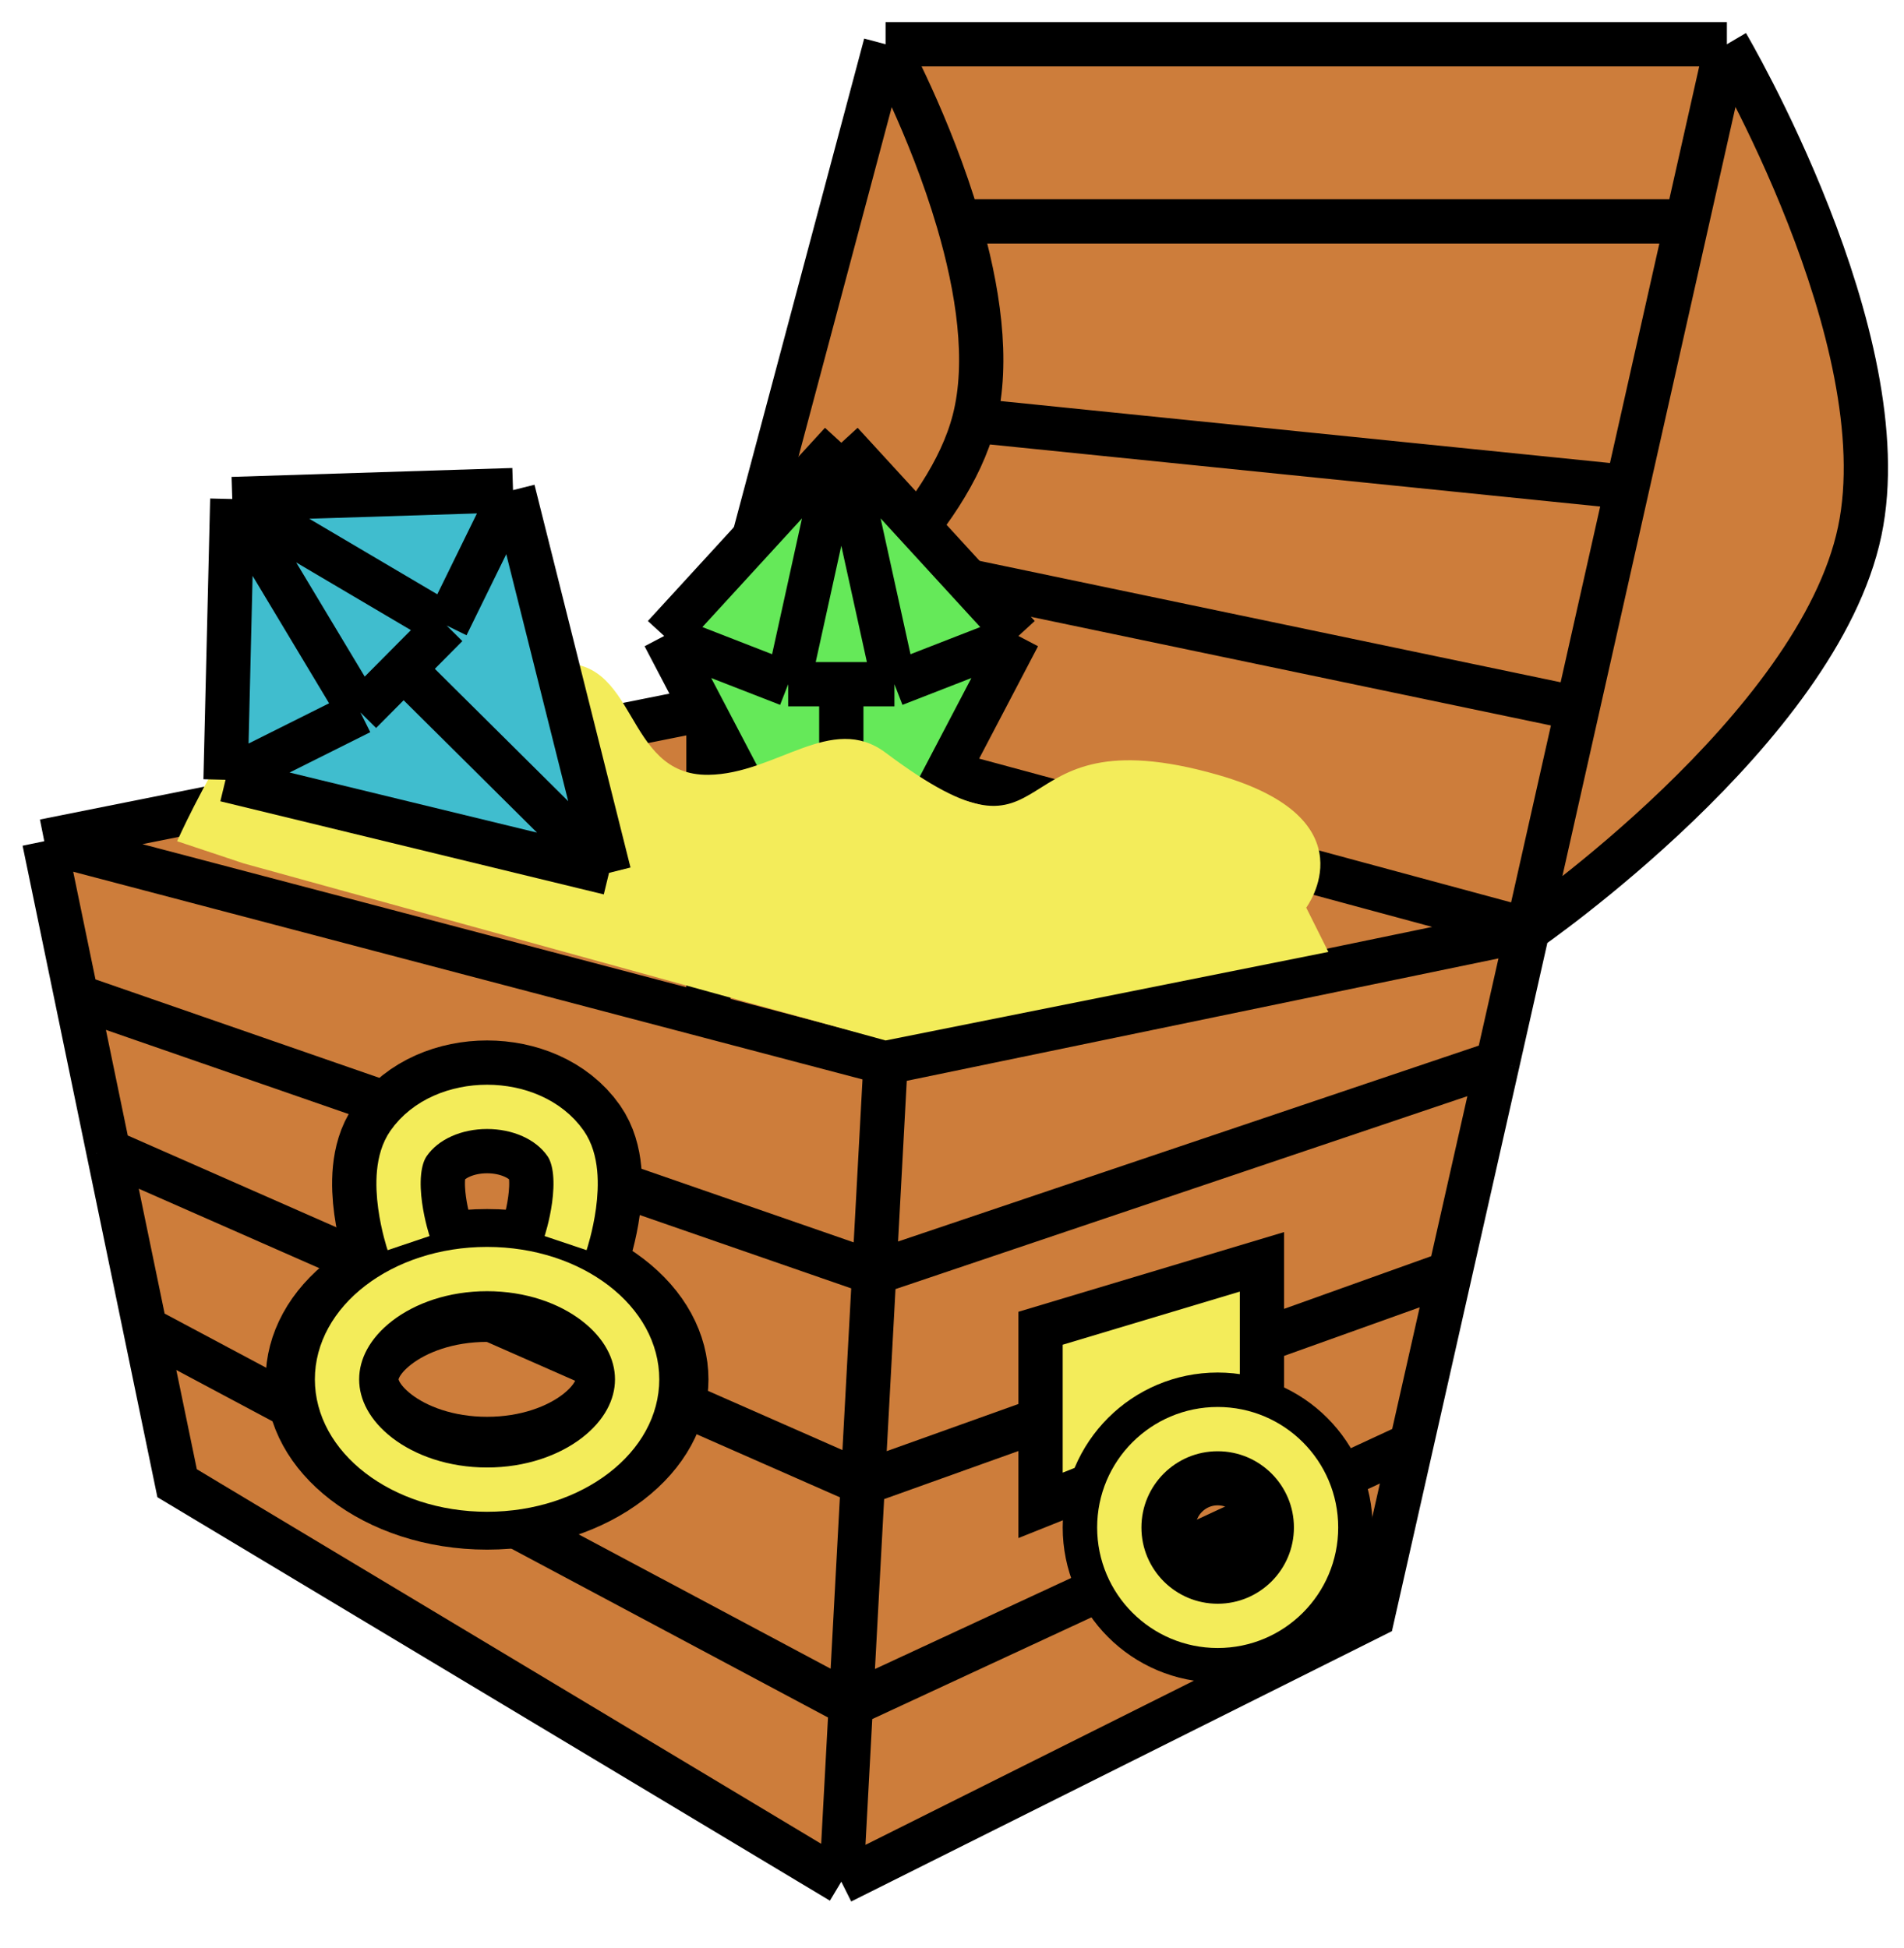 <svg width="43" height="44" viewBox="0 0 43 44" fill="none" xmlns="http://www.w3.org/2000/svg">
<path d="M19 42.5L4 33.5L3.276 30L2.448 26L1.724 22.5L1 19L16 16L20 1H39C39 1 42.916 7.643 42 12C41.059 16.477 34.5 21 34.5 21L33.823 24L32.75 28.75L31.875 32.625L31 36.5L19 42.5Z" fill="#CD7D3B"/>
<path d="M1 19L16 16M1 19L16 22.947M1 19L1.724 22.5M19 42.5L4 33.5L3.276 30M19 42.5L31 36.5L31.875 32.625M19 42.5L19.216 38.5M34.5 21L20 24M34.5 21L16 16M34.5 21C34.5 21 41.059 16.477 42 12C42.916 7.643 39 1 39 1M34.5 21L33.823 24M34.5 21L35.625 16M20 24L16 22.947M20 24L19.743 28.75M16 16L20 1M16 16V22.947M16 16C16 16 18.231 14.628 20 12.735M39 1H20M39 1L38.1 5M20 1C20 1 21.003 2.826 21.642 5M22 9.5L36.75 11M22 9.5C21.705 10.639 20.914 11.757 20 12.735M22 9.5C22.349 8.155 22.081 6.495 21.642 5M3.276 30L19.216 38.5M3.276 30L2.448 26M19.216 38.5L19.486 33.5M19.216 38.5L31.875 32.625M19.486 33.5L2.448 26M19.486 33.5L19.743 28.75M19.486 33.5L32.75 28.75M2.448 26L1.724 22.5M1.724 22.5L19.743 28.75M19.743 28.75L33.823 24M33.823 24L32.75 28.75M32.75 28.75L31.875 32.625M36.75 11L35.625 16M36.75 11L38.1 5M35.625 16L20 12.735M21.642 5H38.1" stroke="black"/>
<path d="M23.5 34V30L28.5 28.5V32L23.5 34Z" fill="#F3EC5A" stroke="black"/>
<circle cx="27.5" cy="34.5" r="2" stroke="black" stroke-width="3"/>
<circle cx="27.5" cy="34.5" r="2.222" stroke="#F3EC5A"/>
<path d="M14.5 31.154C14.5 31.654 14.24 32.208 13.621 32.685C13 33.162 12.079 33.5 11 33.5C9.921 33.5 9 33.162 8.379 32.685C7.76 32.208 7.5 31.654 7.5 31.154C7.5 30.654 7.76 30.099 8.379 29.623C9 29.146 9.921 28.808 11 28.808C12.079 28.808 13 29.146 13.621 29.623C14.24 30.099 14.5 30.654 14.5 31.154Z" stroke="black" stroke-width="3"/>
<path d="M14.389 31.154C14.389 31.793 14.054 32.405 13.445 32.873C12.836 33.341 11.973 33.645 11 33.645C10.027 33.645 9.164 33.341 8.555 32.873C7.947 32.405 7.611 31.793 7.611 31.154C7.611 30.515 7.947 29.903 8.555 29.435C9.164 28.966 10.027 28.663 11 28.663C11.973 28.663 12.836 28.966 13.445 29.435C14.054 29.903 14.389 30.515 14.389 31.154Z" stroke="#F3EC5A"/>
<path d="M9.228 28.077C9.228 28.077 8.716 26.556 9.228 25.824C9.995 24.725 12.005 24.725 12.773 25.824C13.284 26.556 12.773 28.077 12.773 28.077" stroke="black" stroke-width="3"/>
<path d="M9.228 28.077C9.228 28.077 8.716 26.556 9.228 25.824C9.995 24.725 12.005 24.725 12.773 25.824C13.284 26.556 12.773 28.077 12.773 28.077" stroke="#F3EC5A"/>
<path d="M15 14.364L19 10L23 14.364L19 22L15 14.364Z" fill="#65E959"/>
<path d="M19 10L15 14.364M19 10L23 14.364M19 10L20.2 15.454M19 10L17.8 15.454M15 14.364L19 22M15 14.364L17.8 15.454M19 22L23 14.364M19 22V15.454M23 14.364L20.2 15.454M17.8 15.454H19M20.2 15.454H19" stroke="black"/>
<path d="M4 19L5.5 19.5L20 23.5L30 21.5L29.5 20.5C29.5 20.5 31 18.5 27.5 17.5C22.392 16.04 24.138 20.104 20 17C18.78 16.085 17.525 17.481 16 17.5C14.047 17.524 14.437 14.749 12.5 15C10.988 15.196 11.522 16.599 10 16.5C8.429 16.398 9.49 15.007 8 14.5C6.256 13.907 4 19 4 19Z" fill="#F3EC5A"/>
<path d="M5.094 17.612L5.246 11.271L11.586 11.07L13.754 19.715L5.094 17.612Z" fill="#40BDCE"/>
<path d="M5.246 11.271L5.094 17.612M5.246 11.271L11.586 11.07M5.246 11.271L10.087 14.128M5.246 11.271L8.139 16.09M5.094 17.612L13.754 19.715M5.094 17.612L8.139 16.09M13.754 19.715L11.586 11.07M13.754 19.715L9.113 15.109M11.586 11.07L10.087 14.128M8.139 16.09L9.113 15.109M10.087 14.128L9.113 15.109" stroke="black"/>
</svg>
